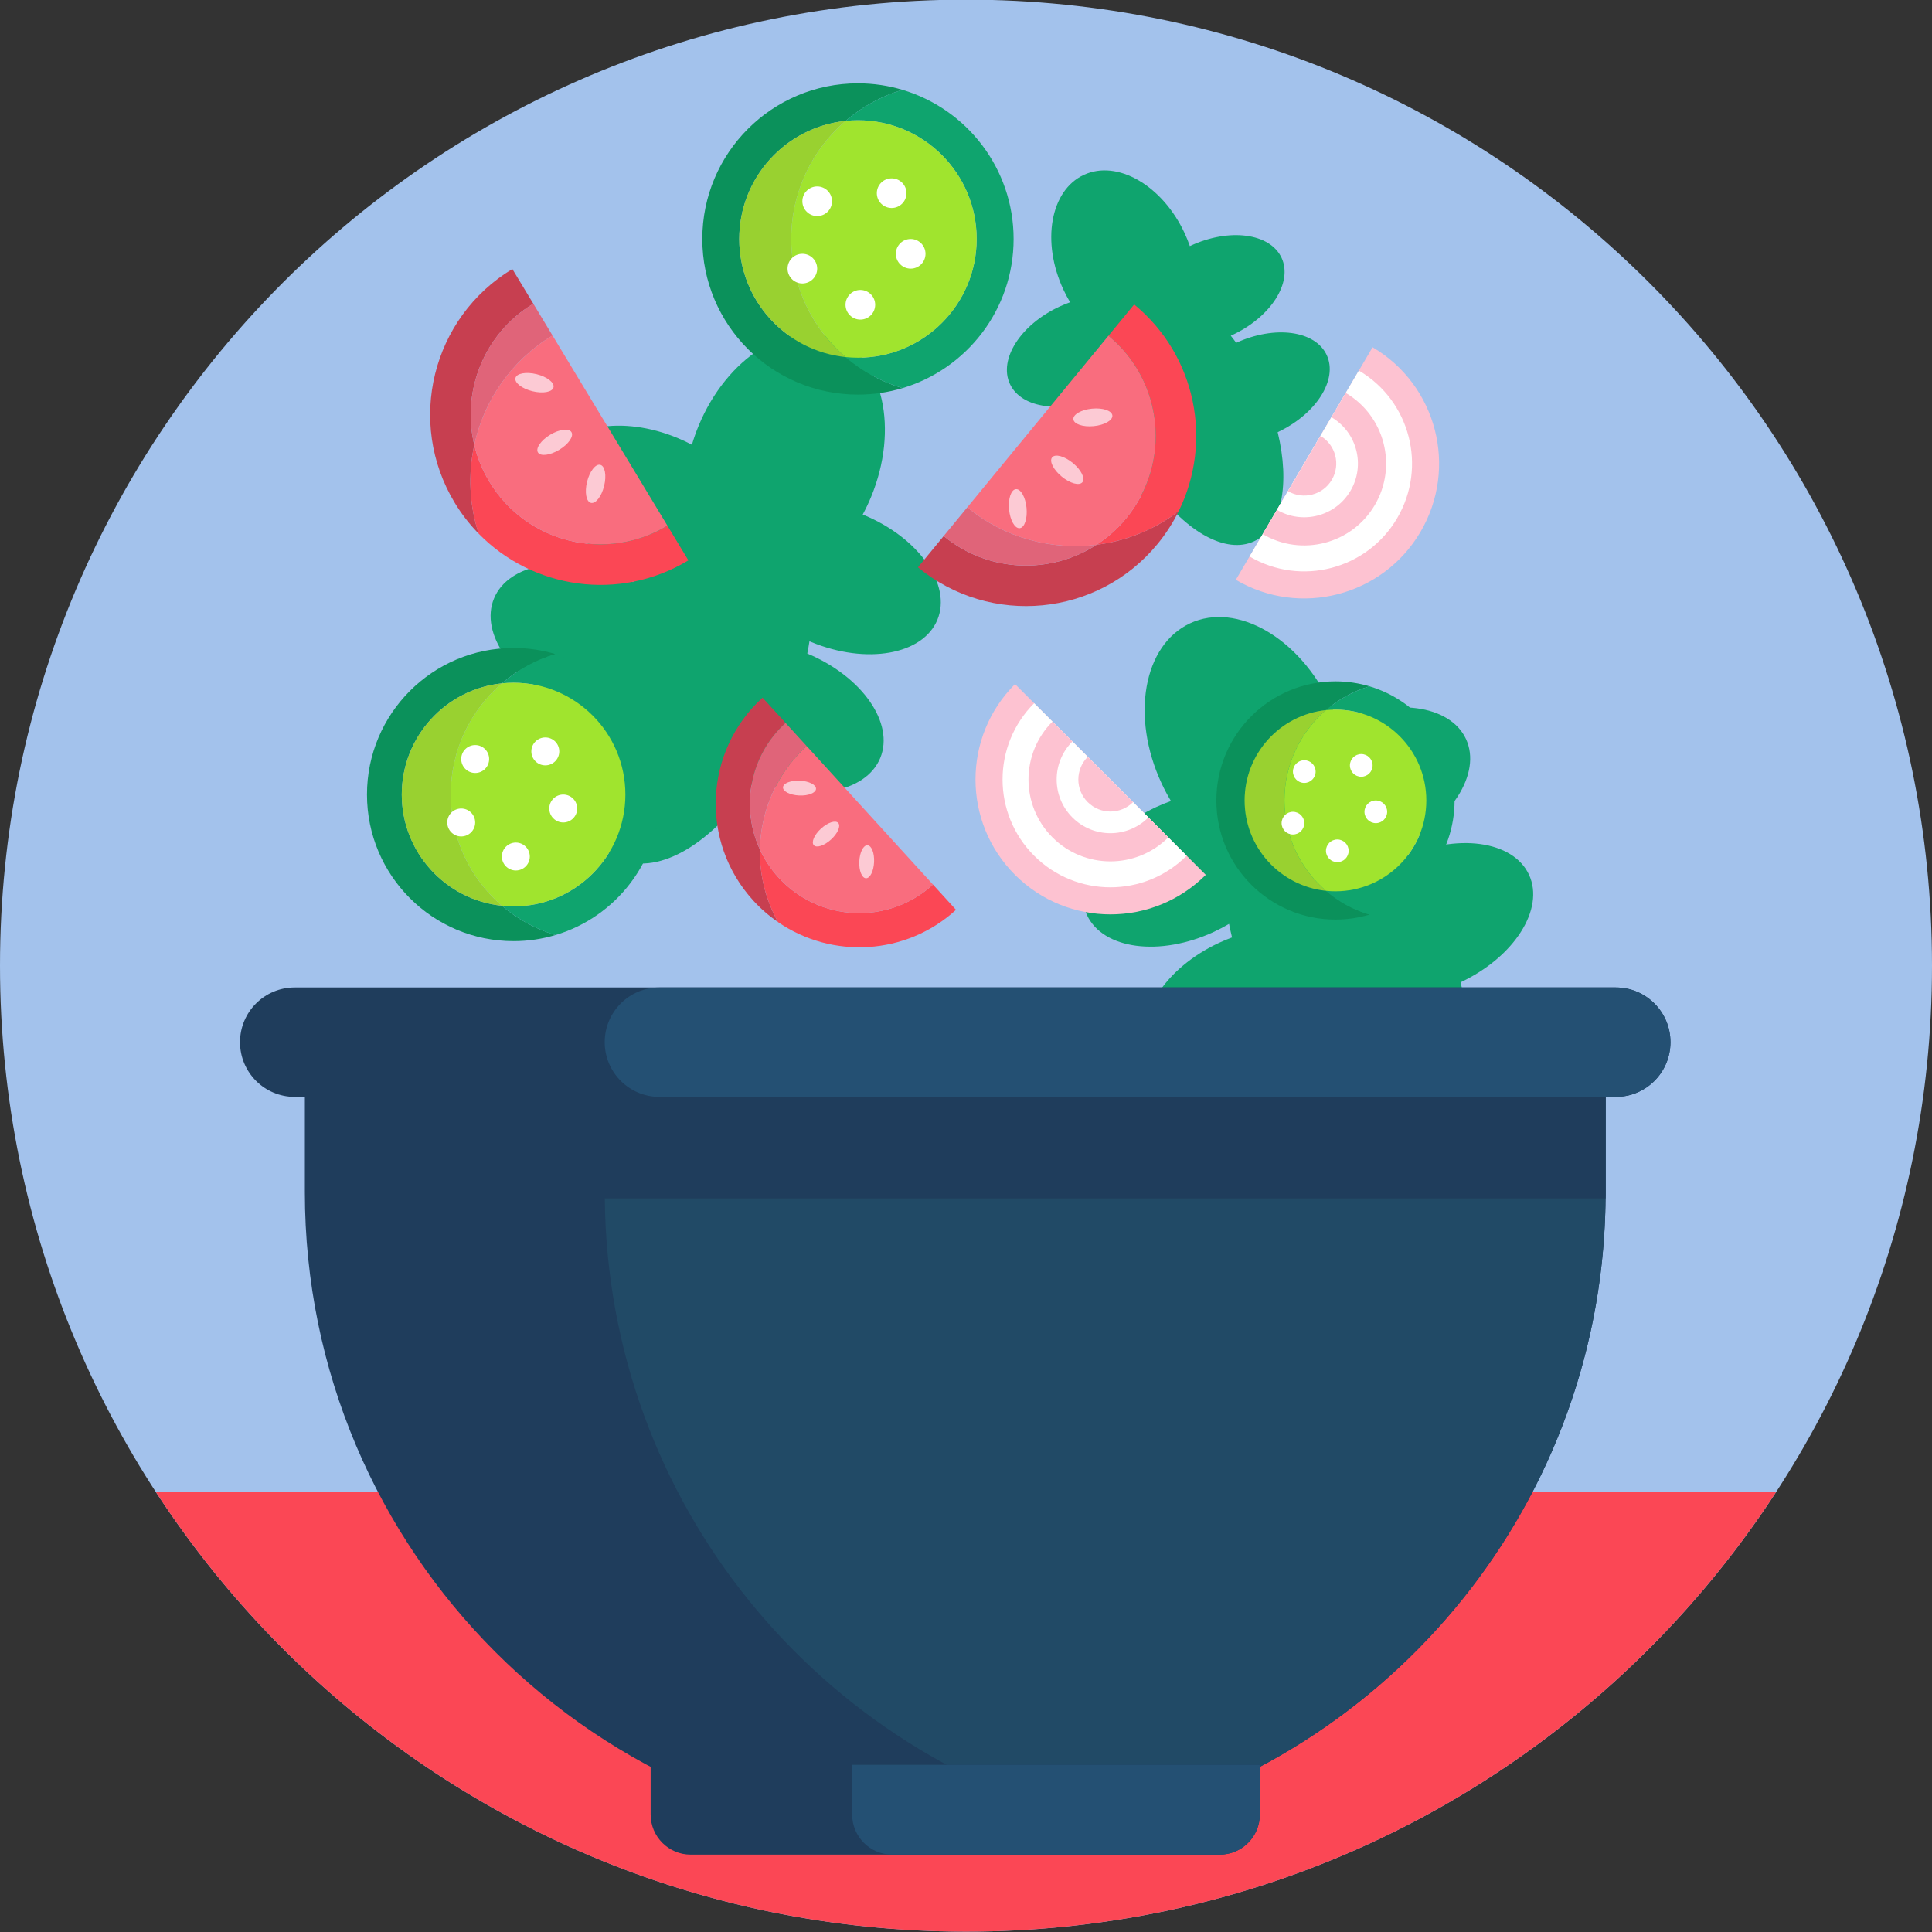 <?xml version="1.0" encoding="iso-8859-1"?>
<!-- Generator: Adobe Illustrator 22.0.1, SVG Export Plug-In . SVG Version: 6.00 Build 0)  -->
<svg version="1.1" id="Icons" xmlns="http://www.w3.org/2000/svg" xmlns:xlink="http://www.w3.org/1999/xlink" x="0px" y="0px"
	 viewBox="0 0 512 512" style="enable-background:new 0 0 512 512;" xml:space="preserve">
<rect x="0" y="0" width="512" height="512" fill="#333333" stroke="none"/>
<g>
	<path id="XMLID_2107_" style="fill:#A3C2EC;" d="M512,255.904c0,70.692-28.654,134.692-74.981,181.019S326.692,511.904,256,511.904
		S121.308,483.25,74.981,436.924S0,326.597,0,255.904S28.654,121.212,74.981,74.885S185.308-0.096,256-0.096
		s134.692,28.654,181.019,74.981S512,185.212,512,255.904z"/>
	<g id="XMLID_2959_">
		<path id="XMLID_3068_" style="fill:#FB4755;" d="M470.69,395.395c-22.83,35.07-54.02,64.197-90.744,84.557
			S300.965,511.904,256,511.904s-87.223-11.593-123.946-31.953S64.14,430.464,41.31,395.395H256H470.69z"/>
		<g id="XMLID_2960_">
			<path id="XMLID_3038_" style="fill:#0FA46E;" d="M213.94,173.189c0.108-0.547,0.21-1.091,0.306-1.633s0.185-1.081,0.269-1.617
				c0.074,0.032,0.148,0.064,0.221,0.096s0.147,0.064,0.222,0.095c7.318,3.024,14.723,3.878,20.778,2.812
				c6.055-1.065,10.761-4.049,12.683-8.699c1.922-4.65,0.695-10.085-2.842-15.114c-3.537-5.029-9.383-9.652-16.701-12.676
				c-0.041-0.017-0.082-0.033-0.123-0.049c-0.041-0.016-0.082-0.032-0.123-0.048c0.399-0.741,0.783-1.499,1.151-2.272
				c0.368-0.773,0.719-1.563,1.052-2.368c3.719-8.998,4.528-18.202,2.831-25.807c-1.697-7.605-5.902-13.613-12.211-16.22
				c-6.309-2.607-13.528-1.32-20.099,2.868c-6.571,4.188-12.495,11.278-16.214,20.276c-0.346,0.837-0.666,1.675-0.962,2.513
				c-0.296,0.839-0.566,1.678-0.813,2.515c-0.614-0.324-1.241-0.637-1.881-0.938c-0.64-0.301-1.292-0.589-1.958-0.864
				c-7.318-3.024-14.723-3.878-20.778-2.812s-10.761,4.049-12.683,8.699c-1.922,4.65-0.695,10.085,2.842,15.114
				c3.537,5.029,9.383,9.652,16.701,12.676c0.706,0.292,1.412,0.563,2.119,0.814c0.706,0.251,1.412,0.482,2.116,0.694
				c-0.357,0.488-0.711,0.983-1.061,1.485c-0.351,0.503-0.698,1.013-1.043,1.531c-0.541-0.277-1.09-0.546-1.65-0.806
				s-1.128-0.51-1.707-0.75c-7.318-3.024-14.723-3.878-20.778-2.812c-6.055,1.065-10.761,4.049-12.683,8.699
				c-1.922,4.65-0.695,10.085,2.842,15.114s9.383,9.652,16.701,12.676c0.579,0.239,1.159,0.464,1.739,0.674
				c0.58,0.211,1.159,0.408,1.738,0.594c-1.929,9.657-1.954,18.592-0.178,25.657c1.776,7.066,5.354,12.263,10.633,14.444
				c5.265,2.176,11.449,1.032,17.678-2.695c6.229-3.727,12.504-10.038,17.95-18.198c7.285,2.968,14.641,3.79,20.654,2.712
				c6.013-1.078,10.683-4.054,12.595-8.681c1.912-4.627,0.706-10.032-2.792-15.041C226.985,180.841,221.195,176.23,213.94,173.189z"
				/>
			<path id="XMLID_3037_" style="fill:#0FA46E;" d="M371.723,227.27c-0.329-0.45-0.66-0.893-0.994-1.331
				c-0.334-0.437-0.669-0.869-1.007-1.294c0.074-0.033,0.147-0.065,0.221-0.098c0.074-0.032,0.147-0.065,0.221-0.099
				c7.182-3.334,12.826-8.203,16.144-13.378c3.318-5.176,4.312-10.658,2.193-15.222c-2.118-4.563-6.948-7.343-13.043-8.149
				c-6.095-0.805-13.456,0.364-20.638,3.698c-0.04,0.019-0.079,0.038-0.119,0.057s-0.079,0.039-0.118,0.058
				c-0.275-0.796-0.572-1.592-0.892-2.386c-0.32-0.794-0.663-1.588-1.03-2.378c-4.1-8.831-10.321-15.661-17.066-19.565
				c-6.744-3.904-14.012-4.881-20.203-2.006s-10.135,9.056-11.506,16.727s-0.169,16.831,3.931,25.663
				c0.381,0.821,0.781,1.625,1.197,2.41c0.417,0.786,0.85,1.553,1.3,2.302c-0.654,0.232-1.309,0.481-1.964,0.748
				c-0.655,0.267-1.309,0.552-1.962,0.855c-7.182,3.334-12.826,8.203-16.144,13.378c-3.318,5.176-4.312,10.658-2.193,15.222
				c2.119,4.563,6.948,7.343,13.043,8.149c6.095,0.805,13.456-0.364,20.638-3.698c0.693-0.322,1.371-0.658,2.034-1.007
				c0.663-0.349,1.311-0.712,1.944-1.086c0.117,0.593,0.242,1.188,0.374,1.787c0.132,0.599,0.272,1.2,0.42,1.804
				c-0.57,0.21-1.141,0.432-1.711,0.667c-0.57,0.235-1.14,0.484-1.708,0.748c-7.182,3.334-12.826,8.203-16.144,13.378
				c-3.318,5.176-4.312,10.658-2.193,15.222c2.119,4.563,6.948,7.343,13.043,8.149c6.095,0.805,13.456-0.364,20.638-3.698
				c0.569-0.264,1.126-0.538,1.674-0.822c0.548-0.284,1.085-0.576,1.614-0.876c5.797,7.961,12.352,14.032,18.753,17.512
				c6.401,3.48,12.647,4.369,17.828,1.964c5.167-2.399,8.515-7.722,9.994-14.829s1.087-15.998-1.226-25.531
				c7.118-3.348,12.706-8.202,15.987-13.355c3.281-5.153,4.255-10.605,2.147-15.146c-2.108-4.541-6.901-7.316-12.955-8.135
				S378.874,223.993,371.723,227.27z"/>
			<path id="XMLID_3036_" style="fill:#0FA46E;" d="M327.603,90.849c-0.236-0.322-0.473-0.64-0.712-0.954s-0.48-0.623-0.722-0.927
				c0.053-0.024,0.105-0.047,0.158-0.07s0.105-0.046,0.158-0.071c5.148-2.39,9.193-5.879,11.571-9.589s3.09-7.639,1.572-10.91
				c-1.518-3.271-4.98-5.263-9.348-5.84s-9.645,0.261-14.792,2.65c-0.029,0.013-0.057,0.027-0.085,0.041
				c-0.028,0.014-0.056,0.028-0.085,0.041c-0.197-0.57-0.41-1.141-0.639-1.71c-0.229-0.569-0.475-1.138-0.738-1.704
				c-2.939-6.33-7.398-11.225-12.232-14.023c-4.834-2.798-10.043-3.498-14.481-1.438c-4.438,2.06-7.264,6.491-8.247,11.989
				s-0.121,12.064,2.818,18.393c0.273,0.588,0.56,1.164,0.858,1.727s0.61,1.113,0.932,1.65c-0.469,0.166-0.939,0.345-1.408,0.536
				c-0.469,0.191-0.938,0.395-1.406,0.613c-5.148,2.39-9.193,5.879-11.571,9.589s-3.09,7.639-1.572,10.91
				c1.518,3.271,4.98,5.263,9.348,5.84c4.369,0.577,9.645-0.261,14.792-2.651c0.497-0.23,0.982-0.471,1.458-0.722
				c0.475-0.25,0.94-0.51,1.393-0.778c0.084,0.425,0.173,0.852,0.268,1.281c0.095,0.429,0.195,0.86,0.301,1.293
				c-0.409,0.151-0.818,0.31-1.226,0.478c-0.409,0.169-0.817,0.347-1.224,0.536c-5.148,2.39-9.193,5.879-11.571,9.589
				s-3.09,7.639-1.572,10.91s4.98,5.263,9.348,5.84s9.645-0.261,14.792-2.65c0.407-0.189,0.807-0.386,1.2-0.589
				c0.393-0.203,0.778-0.413,1.157-0.628c4.155,5.706,8.853,10.057,13.441,12.552s9.065,3.131,12.778,1.407
				c3.703-1.719,6.103-5.535,7.163-10.629c1.06-5.094,0.779-11.466-0.879-18.299c5.102-2.399,9.107-5.879,11.458-9.572
				c2.352-3.693,3.05-7.601,1.539-10.856c-1.511-3.255-4.946-5.243-9.285-5.831C337.971,87.687,332.729,88.5,327.603,90.849z"/>
			<g id="XMLID_3027_">
				<g id="XMLID_3030_">
					<path id="XMLID_3035_" style="fill:#1F3D5C;" d="M425.507,290.682V303.3v12.618c0,40.759-14.148,78.214-37.801,107.72
						s-56.808,51.064-94.824,60.031c-6.379,1.509-12.895,2.661-19.525,3.435c-6.63,0.775-13.374,1.172-20.209,1.172
						c-47.594,0-90.684-19.292-121.875-50.483s-50.483-74.28-50.483-121.875V303.3v-12.618h172.358H425.507z"/>
					<path id="XMLID_3034_" style="fill:#214A66;" d="M425.507,290.682V303.3v12.618c0,0.279,0,0.558-0.003,0.838
						s-0.008,0.558-0.019,0.838c-0.376,40.389-14.65,77.454-38.269,106.649s-56.582,50.519-94.334,59.427
						c-37.752-8.908-70.715-30.232-94.334-59.427s-37.893-66.26-38.269-106.649c-0.011-0.279-0.016-0.558-0.019-0.838
						c-0.003-0.279-0.003-0.558-0.003-0.838V303.3v-12.618h132.624H425.507z"/>
					<path id="XMLID_3033_" style="fill:#1F3D5C;" d="M442.689,276.184c0,2.003-0.405,3.909-1.138,5.643
						c-0.733,1.734-1.793,3.297-3.104,4.612c-1.31,1.31-2.873,2.371-4.608,3.104s-3.644,1.138-5.647,1.138H253.149H78.106
						c-4.006,0-7.63-1.622-10.253-4.245c-2.623-2.623-4.245-6.247-4.245-10.253c0-2.003,0.405-3.909,1.138-5.643
						c0.733-1.734,1.793-3.297,3.104-4.612c1.31-1.31,2.873-2.371,4.608-3.104c1.736-0.733,3.644-1.138,5.647-1.138h175.043h175.043
						c4.006,0,7.63,1.622,10.253,4.245S442.689,272.179,442.689,276.184z"/>
					<path id="XMLID_3032_" style="fill:#245073;" d="M442.689,276.184c0,2.003-0.405,3.909-1.138,5.643
						c-0.733,1.734-1.793,3.297-3.104,4.612c-1.31,1.31-2.873,2.371-4.608,3.104s-3.644,1.138-5.647,1.138H301.473H174.755
						c-4.006,0-7.63-1.622-10.253-4.245c-2.623-2.623-4.245-6.247-4.245-10.253c0-2.003,0.405-3.909,1.138-5.643
						c0.733-1.734,1.793-3.297,3.104-4.612c1.31-1.31,2.873-2.371,4.608-3.104c1.736-0.733,3.644-1.138,5.647-1.138h126.718h126.718
						c4.006,0,7.63,1.622,10.253,4.245S442.689,272.179,442.689,276.184z"/>
					<path id="XMLID_3031_" style="fill:#1F3D5C;" d="M425.507,290.682V303.3v12.618c0,0.279,0,0.558-0.003,0.838
						s-0.008,0.558-0.019,0.838H284.146H142.807v-13.456v-13.456h141.35H425.507z"/>
				</g>
				<path id="XMLID_3029_" style="fill:#1F3D5C;" d="M333.863,467.69v6.588v6.588c0,2.937-1.189,5.595-3.112,7.519
					c-1.922,1.924-4.577,3.113-7.509,3.113H253.15h-70.092c-2.937,0-5.595-1.189-7.519-3.113s-3.113-4.581-3.113-7.519v-6.588
					v-6.588h80.718H333.863z"/>
				<path id="XMLID_3028_" style="fill:#245073;" d="M333.863,467.69v6.588v6.588c0,2.937-1.189,5.595-3.112,7.519
					c-1.922,1.924-4.577,3.113-7.509,3.113h-43.39h-43.39c-2.937,0-5.595-1.189-7.518-3.113s-3.113-4.581-3.113-7.519v-6.588v-6.588
					h54.016H333.863z"/>
			</g>
			<g id="XMLID_3017_">
				<path id="XMLID_3026_" style="fill:#0B915B;" d="M106.474,210.566c0-7.658,2.905-14.637,7.674-19.895s11.4-8.796,18.853-9.571
					c2.042-1.755,4.269-3.302,6.646-4.607s4.906-2.368,7.555-3.157c-1.759-0.524-3.569-0.928-5.422-1.202
					c-1.853-0.274-3.748-0.416-5.677-0.416c-10.728,0-20.439,4.348-27.47,11.378c-7.03,7.03-11.378,16.742-11.378,27.47
					c0,10.727,4.348,20.439,11.378,27.469c7.03,7.03,16.742,11.378,27.47,11.378c1.929,0,3.824-0.143,5.677-0.416
					c1.853-0.274,3.663-0.678,5.422-1.202c-2.648-0.788-5.177-1.852-7.555-3.157c-2.377-1.305-4.604-2.852-6.646-4.607
					c-7.453-0.775-14.085-4.313-18.853-9.571C109.38,225.203,106.474,218.224,106.474,210.566z"/>
				<path id="XMLID_3025_" style="fill:#0FA46E;" d="M174.951,210.566c0-8.798-2.926-16.912-7.857-23.422
					c-4.931-6.511-11.869-11.419-19.891-13.807c-2.648,0.788-5.177,1.852-7.555,3.157s-4.604,2.852-6.646,4.607
					c0.51-0.053,1.023-0.094,1.54-0.121c0.517-0.027,1.037-0.041,1.561-0.041c8.182,0,15.589,3.316,20.95,8.678
					s8.678,12.769,8.678,20.95c0,8.182-3.316,15.589-8.678,20.95c-5.362,5.362-12.769,8.678-20.95,8.678
					c-0.524,0-1.044-0.014-1.561-0.041s-1.03-0.068-1.54-0.121c2.042,1.755,4.269,3.302,6.646,4.607
					c2.378,1.305,4.906,2.368,7.555,3.157c8.023-2.388,14.96-7.297,19.891-13.807C172.025,227.478,174.951,219.364,174.951,210.566z
					"/>
				<path id="XMLID_3024_" style="fill:#99D130;" d="M106.474,210.566c0,7.658,2.905,14.637,7.674,19.895
					c4.769,5.258,11.4,8.796,18.853,9.571c-4.145-3.562-7.532-7.982-9.883-12.984s-3.665-10.588-3.665-16.482
					c0-5.894,1.314-11.48,3.665-16.482s5.738-9.422,9.883-12.984c-7.453,0.775-14.085,4.313-18.853,9.571
					S106.474,202.908,106.474,210.566z"/>
				<path id="XMLID_3023_" style="fill:#A0E42E;" d="M119.454,210.566c0,5.894,1.314,11.48,3.665,16.482s5.738,9.422,9.883,12.984
					c0.51,0.053,1.023,0.094,1.54,0.121s1.037,0.041,1.561,0.041c8.182,0,15.589-3.316,20.95-8.678
					c5.362-5.362,8.678-12.769,8.678-20.95c0-8.182-3.316-15.589-8.678-20.95s-12.769-8.678-20.95-8.678
					c-0.524,0-1.044,0.014-1.561,0.041c-0.517,0.027-1.03,0.068-1.54,0.121c-4.145,3.562-7.532,7.982-9.883,12.984
					S119.454,204.672,119.454,210.566z"/>
				<path id="XMLID_3022_" style="fill:#FFFFFF;" d="M140.812,199.13c0,1.022,0.414,1.947,1.084,2.616
					c0.67,0.67,1.594,1.084,2.616,1.084s1.947-0.414,2.616-1.084c0.67-0.67,1.084-1.594,1.084-2.616s-0.414-1.947-1.084-2.616
					c-0.67-0.67-1.594-1.084-2.616-1.084s-1.947,0.414-2.616,1.084C141.226,197.184,140.812,198.109,140.812,199.13z"/>
				<path id="XMLID_3021_" style="fill:#FFFFFF;" d="M145.562,214.266c0,1.022,0.414,1.947,1.084,2.616
					c0.67,0.67,1.594,1.084,2.616,1.084s1.947-0.414,2.616-1.084c0.67-0.67,1.084-1.594,1.084-2.616s-0.414-1.947-1.084-2.616
					c-0.67-0.67-1.594-1.084-2.616-1.084s-1.947,0.414-2.616,1.084C145.976,212.319,145.562,213.244,145.562,214.266z"/>
				<path id="XMLID_3020_" style="fill:#FFFFFF;" d="M133.001,226.988c0,1.022,0.414,1.947,1.084,2.616
					c0.67,0.67,1.594,1.084,2.616,1.084s1.947-0.414,2.616-1.084c0.67-0.67,1.084-1.594,1.084-2.616s-0.414-1.947-1.084-2.616
					c-0.67-0.67-1.594-1.084-2.616-1.084s-1.947,0.414-2.616,1.084C133.416,225.042,133.001,225.967,133.001,226.988z"/>
				<path id="XMLID_3019_" style="fill:#FFFFFF;" d="M118.529,217.966c0,1.022,0.414,1.947,1.084,2.616
					c0.67,0.67,1.594,1.084,2.616,1.084s1.947-0.414,2.616-1.084c0.67-0.67,1.084-1.594,1.084-2.616s-0.414-1.947-1.084-2.616
					c-0.67-0.67-1.594-1.084-2.616-1.084s-1.947,0.414-2.616,1.084C118.943,216.019,118.529,216.944,118.529,217.966z"/>
				<path id="XMLID_3018_" style="fill:#FFFFFF;" d="M122.229,201.148c0,1.022,0.414,1.947,1.084,2.616
					c0.67,0.67,1.594,1.084,2.616,1.084s1.947-0.414,2.616-1.084c0.67-0.67,1.084-1.594,1.084-2.616s-0.414-1.947-1.084-2.616
					c-0.67-0.67-1.594-1.084-2.616-1.084s-1.947,0.414-2.616,1.084C122.643,199.202,122.229,200.127,122.229,201.148z"/>
			</g>
			<g id="XMLID_3007_">
				<path id="XMLID_3016_" style="fill:#0B915B;" d="M329.84,212.131c0-6.222,2.361-11.893,6.235-16.165
					c3.875-4.273,9.263-7.147,15.319-7.777c1.66-1.426,3.468-2.683,5.4-3.743s3.987-1.924,6.138-2.565
					c-1.429-0.425-2.9-0.754-4.406-0.976s-3.046-0.338-4.613-0.338c-8.716,0-16.608,3.533-22.32,9.245
					c-5.712,5.712-9.245,13.603-9.245,22.32c0,8.716,3.533,16.608,9.245,22.32c5.712,5.712,13.603,9.245,22.32,9.245
					c1.567,0,3.107-0.116,4.613-0.338s2.976-0.551,4.406-0.976c-2.152-0.641-4.207-1.505-6.138-2.565s-3.741-2.317-5.4-3.743
					c-6.056-0.63-11.444-3.504-15.319-7.777C332.201,224.024,329.84,218.353,329.84,212.131z"/>
				<path id="XMLID_3015_" style="fill:#0FA46E;" d="M385.48,212.131c0-7.149-2.377-13.741-6.384-19.031
					c-4.007-5.29-9.644-9.278-16.162-11.219c-2.152,0.641-4.207,1.505-6.138,2.565s-3.741,2.317-5.4,3.743
					c0.414-0.043,0.831-0.076,1.251-0.098c0.42-0.022,0.843-0.034,1.269-0.034c6.648,0,12.666,2.695,17.023,7.051
					c4.357,4.357,7.051,10.375,7.051,17.023c0,6.648-2.695,12.666-7.051,17.023c-4.357,4.357-10.375,7.051-17.023,7.051
					c-0.426,0-0.848-0.011-1.269-0.034c-0.42-0.022-0.837-0.055-1.251-0.098c1.66,1.426,3.468,2.683,5.4,3.743
					s3.987,1.924,6.138,2.565c6.519-1.941,12.155-5.929,16.162-11.219C383.102,225.872,385.48,219.28,385.48,212.131z"/>
				<path id="XMLID_3014_" style="fill:#99D130;" d="M329.84,212.131c0,6.222,2.361,11.893,6.235,16.165
					c3.875,4.273,9.263,7.147,15.319,7.777c-3.368-2.894-6.12-6.485-8.03-10.55s-2.978-8.603-2.978-13.392s1.068-9.327,2.978-13.392
					c1.91-4.065,4.662-7.656,8.03-10.55c-6.056,0.63-11.444,3.504-15.319,7.777C332.201,200.238,329.84,205.909,329.84,212.131z"/>
				<path id="XMLID_3013_" style="fill:#A0E42E;" d="M340.387,212.131c0,4.789,1.068,9.327,2.978,13.392s4.662,7.656,8.03,10.55
					c0.414,0.043,0.831,0.076,1.251,0.098c0.42,0.022,0.843,0.034,1.269,0.034c6.648,0,12.666-2.695,17.023-7.051
					c4.357-4.357,7.051-10.375,7.051-17.023c0-6.648-2.695-12.666-7.051-17.023c-4.357-4.357-10.375-7.051-17.023-7.051
					c-0.426,0-0.848,0.011-1.269,0.034c-0.42,0.022-0.837,0.055-1.251,0.098c-3.368,2.894-6.12,6.485-8.03,10.55
					C341.455,202.803,340.387,207.342,340.387,212.131z"/>
				<path id="XMLID_3012_" style="fill:#FFFFFF;" d="M357.741,202.839c0,0.83,0.336,1.582,0.88,2.126
					c0.544,0.544,1.296,0.881,2.126,0.881s1.582-0.336,2.126-0.881c0.544-0.544,0.88-1.296,0.88-2.126
					c0-0.83-0.336-1.582-0.88-2.126c-0.544-0.544-1.296-0.88-2.126-0.88s-1.582,0.336-2.126,0.88
					C358.077,201.257,357.741,202.009,357.741,202.839z"/>
				<path id="XMLID_3011_" style="fill:#FFFFFF;" d="M361.6,215.137c0,0.83,0.336,1.582,0.88,2.126
					c0.544,0.544,1.296,0.88,2.126,0.88s1.582-0.336,2.126-0.88c0.544-0.544,0.88-1.296,0.88-2.126s-0.336-1.582-0.88-2.126
					c-0.544-0.544-1.296-0.88-2.126-0.88s-1.582,0.336-2.126,0.88C361.937,213.555,361.6,214.307,361.6,215.137z"/>
				<path id="XMLID_3010_" style="fill:#FFFFFF;" d="M351.394,225.474c0,0.83,0.336,1.582,0.88,2.126
					c0.544,0.544,1.296,0.88,2.126,0.88s1.582-0.336,2.126-0.88c0.544-0.544,0.88-1.296,0.88-2.126c0-0.83-0.336-1.582-0.88-2.126
					c-0.544-0.544-1.296-0.881-2.126-0.881s-1.582,0.336-2.126,0.881C351.731,223.893,351.394,224.644,351.394,225.474z"/>
				<path id="XMLID_3009_" style="fill:#FFFFFF;" d="M339.635,218.143c0,0.83,0.336,1.582,0.88,2.126
					c0.544,0.544,1.296,0.88,2.126,0.88s1.582-0.336,2.126-0.88c0.544-0.544,0.88-1.296,0.88-2.126s-0.336-1.582-0.88-2.126
					c-0.544-0.544-1.296-0.88-2.126-0.88s-1.582,0.336-2.126,0.88C339.972,216.562,339.635,217.313,339.635,218.143z"/>
				<path id="XMLID_3008_" style="fill:#FFFFFF;" d="M342.641,204.479c0,0.83,0.336,1.582,0.88,2.126
					c0.544,0.544,1.296,0.88,2.126,0.88s1.582-0.336,2.126-0.88c0.544-0.544,0.88-1.296,0.88-2.126s-0.336-1.582-0.88-2.126
					c-0.544-0.544-1.296-0.88-2.126-0.88s-1.582,0.336-2.126,0.88C342.978,202.897,342.641,203.649,342.641,204.479z"/>
			</g>
			<g id="XMLID_2997_">
				<path id="XMLID_3006_" style="fill:#0B915B;" d="M195.907,63.333c0-8.131,3.085-15.541,8.148-21.125s12.105-9.34,20.018-10.163
					c2.169-1.864,4.532-3.506,7.057-4.892s5.21-2.515,8.022-3.352c-1.868-0.556-3.79-0.986-5.757-1.276
					c-1.967-0.29-3.98-0.442-6.028-0.442c-11.391,0-21.703,4.617-29.167,12.081s-12.081,17.777-12.081,29.167
					c0,11.39,4.617,21.703,12.081,29.167c7.465,7.465,17.777,12.081,29.167,12.081c2.048,0,4.061-0.151,6.028-0.442
					c1.967-0.29,3.89-0.72,5.757-1.276c-2.812-0.837-5.497-1.966-8.022-3.352c-2.524-1.386-4.888-3.028-7.057-4.892
					c-7.913-0.823-14.955-4.58-20.018-10.163C198.992,78.875,195.907,71.464,195.907,63.333z"/>
				<path id="XMLID_3005_" style="fill:#0FA46E;" d="M268.616,63.333c0-9.342-3.107-17.957-8.343-24.87
					c-5.236-6.913-12.602-12.125-21.12-14.661c-2.812,0.837-5.497,1.966-8.022,3.352s-4.888,3.028-7.057,4.892
					c0.541-0.056,1.086-0.099,1.635-0.128c0.549-0.029,1.102-0.044,1.658-0.044c8.687,0,16.552,3.521,22.245,9.214
					s9.214,13.558,9.214,22.245c0,8.687-3.521,16.552-9.214,22.245c-5.693,5.693-13.558,9.214-22.245,9.214
					c-0.556,0-1.109-0.015-1.658-0.044c-0.549-0.029-1.094-0.072-1.635-0.128c2.169,1.864,4.532,3.506,7.057,4.892
					c2.524,1.386,5.21,2.515,8.022,3.352c8.518-2.536,15.884-7.748,21.12-14.661C265.509,81.29,268.616,72.675,268.616,63.333z"/>
				<path id="XMLID_3004_" style="fill:#99D130;" d="M195.907,63.333c0,8.131,3.085,15.541,8.148,21.125
					c5.063,5.583,12.105,9.34,20.018,10.163c-4.401-3.782-7.997-8.475-10.493-13.787c-2.496-5.312-3.892-11.242-3.892-17.501
					s1.396-12.189,3.892-17.501s6.092-10.004,10.493-13.787c-7.913,0.823-14.955,4.58-20.018,10.163S195.907,55.202,195.907,63.333z
					"/>
				<path id="XMLID_3003_" style="fill:#A0E42E;" d="M209.689,63.333c0,6.258,1.396,12.189,3.892,17.501
					c2.496,5.312,6.092,10.004,10.493,13.787c0.541,0.056,1.086,0.099,1.635,0.128c0.549,0.029,1.102,0.044,1.658,0.044
					c8.687,0,16.552-3.521,22.245-9.214c5.693-5.693,9.214-13.558,9.214-22.245c0-8.687-3.521-16.552-9.214-22.245
					s-13.558-9.214-22.245-9.214c-0.556,0-1.109,0.015-1.658,0.044c-0.549,0.029-1.094,0.072-1.635,0.128
					c-4.401,3.782-7.997,8.475-10.493,13.787S209.689,57.075,209.689,63.333z"/>
				<path id="XMLID_3002_" style="fill:#FFFFFF;" d="M232.367,51.191c0,1.085,0.44,2.067,1.151,2.778
					c0.711,0.711,1.693,1.151,2.778,1.151s2.067-0.44,2.778-1.151c0.711-0.711,1.151-1.693,1.151-2.778
					c0-1.085-0.44-2.067-1.151-2.778c-0.711-0.711-1.693-1.151-2.778-1.151s-2.067,0.44-2.778,1.151
					C232.807,49.124,232.367,50.106,232.367,51.191z"/>
				<path id="XMLID_3001_" style="fill:#FFFFFF;" d="M237.411,67.262c0,1.085,0.44,2.067,1.151,2.778
					c0.711,0.711,1.693,1.151,2.778,1.151s2.067-0.44,2.778-1.151s1.151-1.693,1.151-2.778s-0.44-2.067-1.151-2.778
					c-0.711-0.711-1.693-1.151-2.778-1.151s-2.067,0.44-2.778,1.151C237.85,65.195,237.411,66.177,237.411,67.262z"/>
				<path id="XMLID_3000_" style="fill:#FFFFFF;" d="M224.074,80.77c0,1.085,0.44,2.067,1.151,2.778s1.693,1.151,2.778,1.151
					c1.085,0,2.067-0.44,2.778-1.151c0.711-0.711,1.151-1.693,1.151-2.778s-0.44-2.067-1.151-2.778
					c-0.711-0.711-1.693-1.151-2.778-1.151c-1.085,0-2.067,0.44-2.778,1.151S224.074,79.686,224.074,80.77z"/>
				<path id="XMLID_2999_" style="fill:#FFFFFF;" d="M208.707,71.19c0,1.085,0.44,2.067,1.151,2.778s1.693,1.151,2.778,1.151
					s2.067-0.44,2.778-1.151s1.151-1.693,1.151-2.778c0-1.085-0.44-2.067-1.151-2.778c-0.711-0.711-1.693-1.151-2.778-1.151
					s-2.067,0.44-2.778,1.151C209.147,69.123,208.707,70.105,208.707,71.19z"/>
				<path id="XMLID_2998_" style="fill:#FFFFFF;" d="M212.635,53.334c0,1.085,0.44,2.067,1.151,2.778
					c0.711,0.711,1.693,1.151,2.778,1.151s2.067-0.44,2.778-1.151c0.711-0.711,1.151-1.693,1.151-2.778
					c0-1.085-0.44-2.067-1.151-2.778c-0.711-0.711-1.693-1.151-2.778-1.151s-2.067,0.44-2.778,1.151
					C213.075,51.267,212.635,52.249,212.635,53.334z"/>
			</g>
			<g id="XMLID_2989_">
				<path id="XMLID_2996_" style="fill:#C73F50;" d="M250.086,142.055l-3.411,4.147l-3.411,4.147
					c9.619,7.912,21.534,11.177,33.022,10.059c11.489-1.118,22.551-6.619,30.463-16.238c1.125-1.368,2.153-2.783,3.088-4.237
					c0.935-1.454,1.776-2.947,2.528-4.469c-3.222,2.465-6.716,4.445-10.378,5.931c-3.662,1.486-7.491,2.478-11.382,2.966
					c-6.115,3.964-13.281,5.826-20.4,5.477C263.086,149.49,256.013,146.932,250.086,142.055z"/>
				<path id="XMLID_2995_" style="fill:#FB4755;" d="M300.57,80.685l-3.411,4.147l-3.411,4.147
					c7.328,6.028,11.52,14.457,12.371,23.21c0.852,8.753-1.635,17.831-7.664,25.16c-1.152,1.401-2.392,2.686-3.706,3.855
					c-1.313,1.169-2.7,2.222-4.145,3.159c3.891-0.487,7.72-1.479,11.382-2.966c3.662-1.486,7.156-3.467,10.378-5.931
					c4.538-9.182,5.714-19.484,3.694-29.186S308.821,87.472,300.57,80.685z"/>
				<path id="XMLID_2994_" style="fill:#E06479;" d="M290.605,144.361c-5.934,0.743-12.009,0.316-17.846-1.322
					c-5.837-1.638-11.436-4.487-16.419-8.586l-3.127,3.801l-3.127,3.801c5.928,4.876,13,7.435,20.119,7.783
					C277.324,150.187,284.49,148.325,290.605,144.361z"/>
				<path id="XMLID_2993_" style="fill:#F96D7E;" d="M290.605,144.361c1.445-0.937,2.831-1.99,4.145-3.159
					c1.313-1.169,2.554-2.454,3.706-3.855c6.029-7.328,8.516-16.407,7.664-25.16c-0.852-8.753-5.043-17.181-12.371-23.21
					l-18.704,22.738l-18.704,22.738c4.983,4.099,10.582,6.948,16.419,8.586C278.596,144.677,284.67,145.104,290.605,144.361z"/>
				<path id="XMLID_2992_" style="fill:#FCCAD4;" d="M284.314,122.702c1.107,0.911,1.944,1.936,2.401,2.858
					c0.458,0.922,0.537,1.74,0.129,2.236c-0.408,0.496-1.226,0.576-2.219,0.305c-0.993-0.272-2.16-0.895-3.267-1.805
					s-1.944-1.936-2.401-2.858c-0.458-0.922-0.537-1.74-0.129-2.236c0.408-0.496,1.226-0.576,2.219-0.305
					C282.04,121.169,283.207,121.792,284.314,122.702z"/>
				<path id="XMLID_2991_" style="fill:#FCCAD4;" d="M272.041,134.578c0.139,1.427,0.005,2.743-0.323,3.719
					c-0.328,0.976-0.851,1.61-1.49,1.672c-0.639,0.062-1.275-0.46-1.785-1.354c-0.51-0.894-0.895-2.16-1.034-3.587
					c-0.139-1.427-0.005-2.743,0.323-3.719s0.851-1.61,1.49-1.672c0.639-0.062,1.275,0.46,1.785,1.354
					S271.902,133.152,272.041,134.578z"/>
				<path id="XMLID_2990_" style="fill:#FCCAD4;" d="M289.848,112.93c1.427-0.139,2.693-0.524,3.587-1.034
					c0.894-0.51,1.416-1.145,1.354-1.785c-0.062-0.639-0.697-1.162-1.672-1.49c-0.976-0.328-2.292-0.462-3.719-0.323
					c-1.427,0.139-2.693,0.524-3.587,1.034c-0.894,0.51-1.416,1.145-1.354,1.785c0.062,0.639,0.697,1.162,1.672,1.49
					C287.105,112.936,288.422,113.069,289.848,112.93z"/>
			</g>
			<g id="XMLID_2981_">
				<path id="XMLID_2988_" style="fill:#C73F50;" d="M141.331,80.486l-2.777-4.596l-2.777-4.596
					c-10.66,6.441-17.7,16.593-20.464,27.8c-2.765,11.207-1.254,23.468,5.187,34.128c0.916,1.516,1.909,2.956,2.97,4.321
					c1.061,1.365,2.189,2.655,3.374,3.87c-1.253-3.858-1.96-7.812-2.144-11.76c-0.184-3.948,0.153-7.889,0.987-11.721
					c-1.706-7.085-1.079-14.462,1.616-21.061C129.998,90.275,134.762,84.456,141.331,80.486z"/>
				<path id="XMLID_2987_" style="fill:#FB4755;" d="M182.429,148.501l-2.777-4.596l-2.777-4.596
					c-8.122,4.908-17.464,6.059-26.003,3.952c-8.539-2.106-16.274-7.47-21.181-15.592c-0.938-1.552-1.738-3.149-2.403-4.776
					c-0.666-1.627-1.198-3.285-1.601-4.959c-0.834,3.832-1.171,7.773-0.987,11.721c0.184,3.948,0.891,7.902,2.144,11.76
					c7.152,7.332,16.476,11.866,26.298,13.186C162.965,155.921,173.285,154.026,182.429,148.501z"/>
				<path id="XMLID_2986_" style="fill:#E06479;" d="M125.687,117.934c1.272-5.844,3.694-11.431,7.179-16.392
					c3.485-4.961,8.033-9.294,13.556-12.631l-2.545-4.213l-2.545-4.213c-6.57,3.97-11.334,9.789-14.029,16.388
					C124.607,103.472,123.981,110.849,125.687,117.934z"/>
				<path id="XMLID_2985_" style="fill:#F96D7E;" d="M125.687,117.934c0.403,1.674,0.935,3.332,1.601,4.959
					c0.666,1.627,1.466,3.224,2.403,4.776c4.908,8.122,12.643,13.486,21.181,15.592c8.539,2.106,17.881,0.955,26.003-3.952
					l-15.227-25.199l-15.227-25.199c-5.523,3.337-10.071,7.671-13.556,12.631C129.381,106.503,126.958,112.09,125.687,117.934z"/>
				<path id="XMLID_2984_" style="fill:#FCCAD4;" d="M148.205,119.202c-1.227,0.741-2.472,1.189-3.494,1.315
					c-1.022,0.125-1.82-0.072-2.152-0.622c-0.332-0.55-0.136-1.348,0.45-2.194c0.586-0.846,1.562-1.74,2.789-2.481
					c1.227-0.741,2.472-1.189,3.494-1.315c1.022-0.125,1.82,0.072,2.152,0.622c0.332,0.55,0.136,1.348-0.45,2.194
					C150.407,117.567,149.432,118.46,148.205,119.202z"/>
				<path id="XMLID_2983_" style="fill:#FCCAD4;" d="M141.085,103.678c-1.392-0.343-2.589-0.907-3.4-1.541
					c-0.811-0.634-1.236-1.338-1.082-1.961s0.857-1.049,1.87-1.233s2.335-0.126,3.727,0.217c1.392,0.343,2.589,0.907,3.4,1.541
					s1.236,1.338,1.082,1.961c-0.154,0.624-0.857,1.049-1.87,1.233S142.476,104.021,141.085,103.678z"/>
				<path id="XMLID_2982_" style="fill:#FCCAD4;" d="M155.581,127.669c-0.343,1.392-0.401,2.714-0.217,3.727s0.609,1.716,1.233,1.87
					c0.624,0.154,1.328-0.271,1.961-1.082c0.634-0.811,1.197-2.009,1.541-3.4c0.343-1.392,0.401-2.714,0.217-3.727
					c-0.184-1.013-0.609-1.716-1.233-1.87c-0.624-0.154-1.328,0.271-1.961,1.082S155.925,126.278,155.581,127.669z"/>
			</g>
			<g id="XMLID_2973_">
				<path id="XMLID_2980_" style="fill:#C73F50;" d="M208.186,191.582l-3.052-3.347l-3.052-3.347
					c-7.763,7.079-11.922,16.635-12.37,26.361c-0.448,9.727,2.814,19.624,9.893,27.387c1.007,1.104,2.065,2.132,3.166,3.088
					c1.102,0.955,2.247,1.837,3.427,2.649c-1.67-2.986-2.904-6.142-3.704-9.378c-0.801-3.236-1.168-6.553-1.107-9.86
					c-2.574-5.582-3.267-11.789-2.12-17.691S203.401,195.945,208.186,191.582z"/>
				<path id="XMLID_2979_" style="fill:#FB4755;" d="M253.353,241.115l-3.052-3.347l-3.052-3.347
					c-5.915,5.394-13.456,7.879-20.867,7.538c-7.411-0.342-14.691-3.51-20.085-9.425c-1.031-1.13-1.955-2.32-2.773-3.558
					s-1.53-2.522-2.139-3.841c-0.061,3.307,0.307,6.624,1.107,9.86c0.801,3.236,2.034,6.392,3.704,9.378
					c7.121,4.893,15.58,7.115,23.924,6.595C238.466,250.448,246.694,247.187,253.353,241.115z"/>
				<path id="XMLID_2978_" style="fill:#E06479;" d="M201.387,225.135c0.093-5.044,1.181-10.065,3.25-14.741
					c2.07-4.676,5.122-9.009,9.143-12.676l-2.798-3.068l-2.798-3.068c-4.784,4.363-7.771,9.96-8.918,15.862
					S198.813,219.553,201.387,225.135z"/>
				<path id="XMLID_2977_" style="fill:#F96D7E;" d="M201.387,225.135c0.608,1.319,1.321,2.603,2.139,3.841s1.742,2.427,2.773,3.558
					c5.394,5.915,12.674,9.083,20.085,9.425c7.411,0.342,14.952-2.144,20.867-7.538l-16.735-18.351l-16.734-18.351
					c-4.022,3.668-7.074,8-9.143,12.676C202.568,215.071,201.48,220.091,201.387,225.135z"/>
				<path id="XMLID_2976_" style="fill:#FCCAD4;" d="M220.227,222.489c-0.893,0.815-1.85,1.39-2.675,1.661s-1.518,0.239-1.883-0.161
					c-0.365-0.4-0.334-1.093,0.012-1.89c0.346-0.796,1.007-1.696,1.9-2.511c0.893-0.815,1.85-1.39,2.675-1.661
					s1.518-0.239,1.883,0.161c0.365,0.4,0.334,1.093-0.012,1.89C221.781,220.774,221.12,221.674,220.227,222.489z"/>
				<path id="XMLID_2975_" style="fill:#FCCAD4;" d="M211.788,210.812c-1.208-0.056-2.291-0.326-3.066-0.717
					c-0.775-0.391-1.242-0.904-1.217-1.445s0.537-1.009,1.345-1.327s1.911-0.487,3.119-0.432c1.208,0.056,2.291,0.326,3.066,0.717
					c0.775,0.391,1.242,0.904,1.217,1.445s-0.537,1.009-1.345,1.327C214.099,210.699,212.996,210.868,211.788,210.812z"/>
				<path id="XMLID_2974_" style="fill:#FCCAD4;" d="M227.72,228.284c-0.056,1.208,0.113,2.311,0.432,3.119
					c0.318,0.808,0.786,1.32,1.327,1.345c0.541,0.025,1.054-0.442,1.445-1.217s0.661-1.858,0.717-3.066s-0.113-2.311-0.432-3.119
					c-0.318-0.808-0.786-1.32-1.327-1.345s-1.054,0.442-1.445,1.217C228.046,225.993,227.776,227.077,227.72,228.284z"/>
			</g>
			<g id="XMLID_2967_">
				<path id="XMLID_2972_" style="fill:#FDC2D1;" d="M268.99,181.294l25.277,25.277l25.277,25.277
					c-6.981,6.981-16.13,10.472-25.279,10.472c-9.149,0-18.298-3.491-25.279-10.472c-6.979-6.979-10.468-16.126-10.467-25.275
					C258.519,197.424,262.009,188.275,268.99,181.294z"/>
				<path id="XMLID_2971_" style="fill:#FFFFFF;" d="M274.061,186.364l20.207,20.207l20.207,20.207
					c-5.582,5.582-12.896,8.373-20.209,8.373c-7.314,0-14.627-2.791-20.209-8.373c-5.579-5.579-8.369-12.892-8.368-20.205
					C265.688,199.26,268.479,191.946,274.061,186.364z"/>
				<path id="XMLID_2970_" style="fill:#FDC2D1;" d="M278.921,191.225l15.346,15.346l15.346,15.346
					c-4.239,4.239-9.794,6.358-15.349,6.358s-11.11-2.119-15.349-6.358c-4.236-4.236-6.354-9.79-6.354-15.344
					C272.563,201.019,274.682,195.464,278.921,191.225z"/>
				<path id="XMLID_2969_" style="fill:#FFFFFF;" d="M284.201,196.505l10.066,10.066l10.066,10.066
					c-2.781,2.781-6.425,4.171-10.069,4.171c-3.644,0-7.288-1.39-10.069-4.171c-2.778-2.778-4.167-6.421-4.167-10.064
					S281.42,199.285,284.201,196.505z"/>
				<path id="XMLID_2968_" style="fill:#FDC2D1;" d="M288.263,200.567l6.004,6.004l6.004,6.004c-1.66,1.66-3.833,2.49-6.007,2.49
					s-4.346-0.83-6.006-2.49c-1.658-1.658-2.487-3.83-2.486-6.002C285.773,204.4,286.603,202.227,288.263,200.567z"/>
			</g>
			<g id="XMLID_2961_">
				<path id="XMLID_2966_" style="fill:#FDC2D1;" d="M327.503,153.654l18.122-30.813l18.122-30.813
					c8.51,5.005,14.186,12.985,16.482,21.841c2.297,8.856,1.215,18.589-3.791,27.099c-5.003,8.507-12.982,14.181-21.838,16.477
					C345.746,159.741,336.013,158.659,327.503,153.654z"/>
				<path id="XMLID_2965_" style="fill:#FFFFFF;" d="M331.138,147.473l14.487-24.632l14.487-24.632
					c6.804,4.002,11.342,10.381,13.178,17.46c1.836,7.08,0.97,14.86-3.032,21.664c-4,6.801-10.378,11.337-17.457,13.172
					C345.723,152.341,337.943,151.475,331.138,147.473z"/>
				<path id="XMLID_2964_" style="fill:#FDC2D1;" d="M334.623,141.548l11.003-18.707l11.003-18.707
					c5.167,3.039,8.613,7.884,10.008,13.261c1.394,5.377,0.737,11.286-2.302,16.453c-3.037,5.164-7.881,8.608-13.258,10.002
					C345.699,145.244,339.79,144.587,334.623,141.548z"/>
				<path id="XMLID_2963_" style="fill:#FFFFFF;" d="M338.409,135.112l7.217-12.271l7.217-12.271c3.39,1.994,5.65,5.172,6.565,8.699
					c0.915,3.527,0.484,7.404-1.51,10.793c-1.992,3.387-5.169,5.646-8.696,6.56C345.675,137.537,341.798,137.105,338.409,135.112z"
					/>
				<path id="XMLID_2962_" style="fill:#FDC2D1;" d="M341.321,130.16l4.305-7.319l4.305-7.319c2.024,1.19,3.373,3.085,3.918,5.189
					c0.546,2.104,0.288,4.415-0.903,6.439c-1.188,2.021-3.083,3.368-5.186,3.913C345.657,131.608,343.345,131.35,341.321,130.16z"/>
			</g>
		</g>
	</g>
</g>
</svg>
